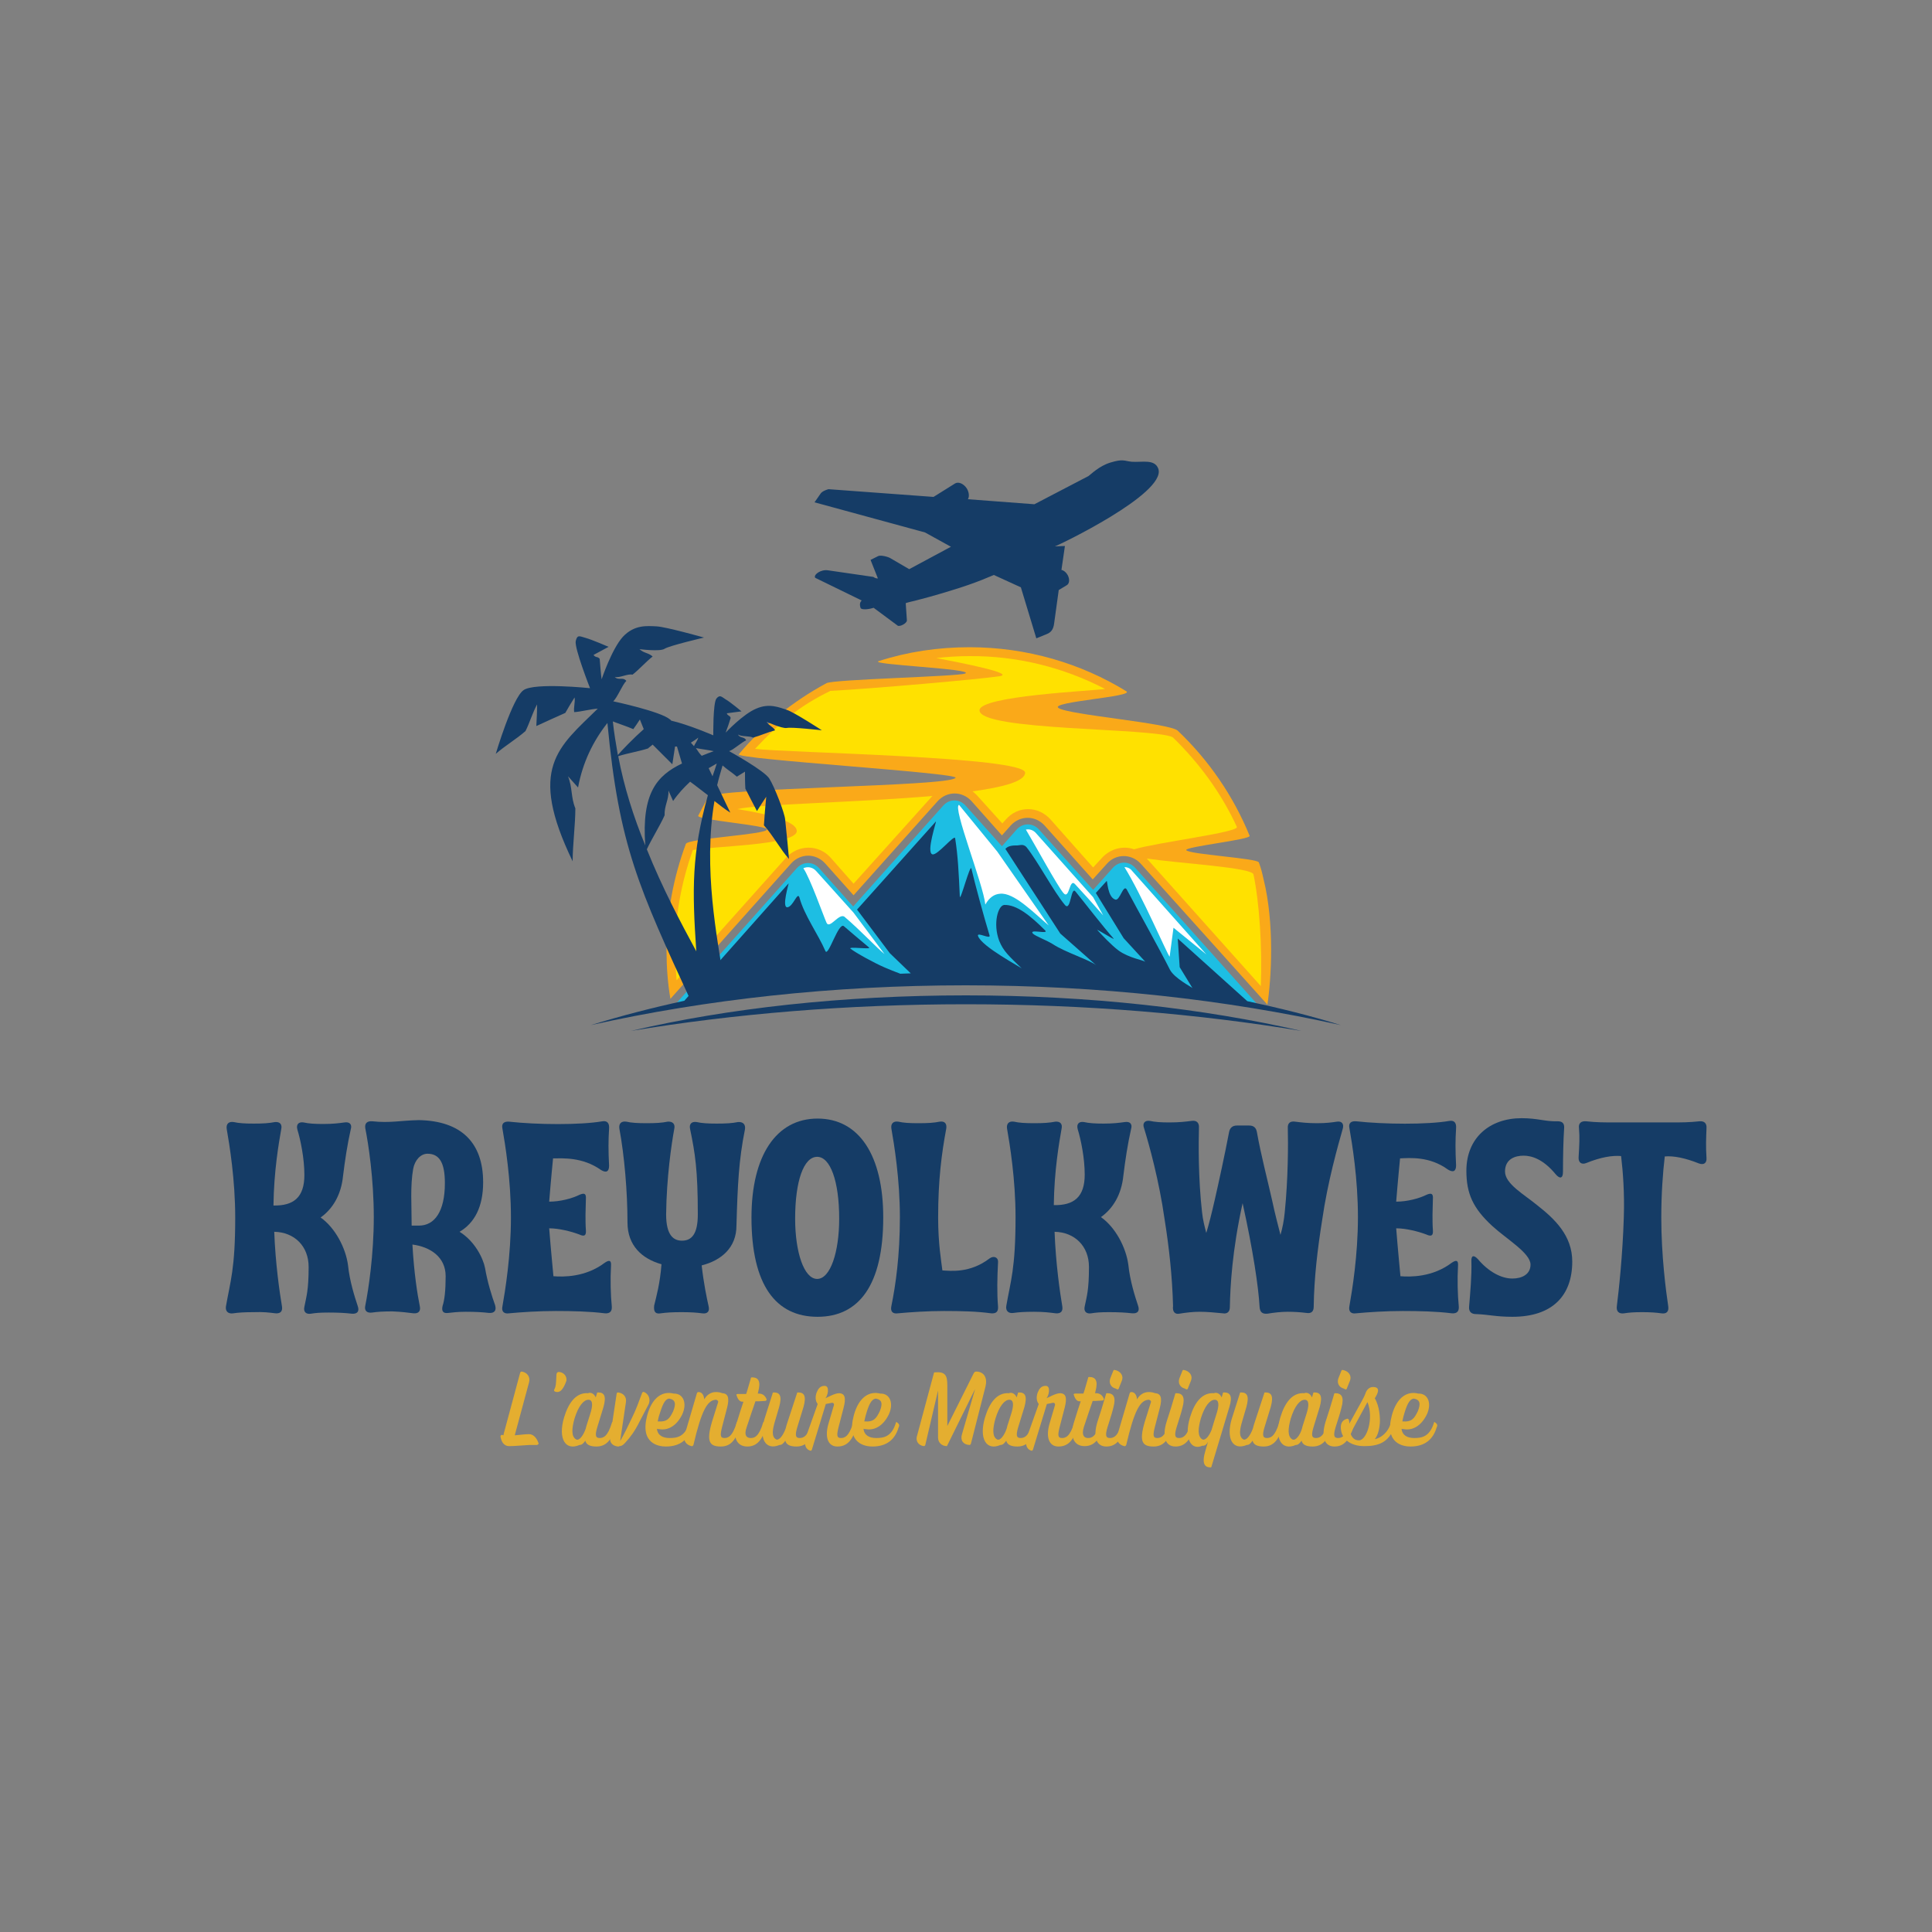 <?xml version="1.0" encoding="utf-8"?>
<!-- Generator: Adobe Illustrator 27.4.1, SVG Export Plug-In . SVG Version: 6.00 Build 0)  -->
<svg version="1.1" id="Calque_1" xmlns="http://www.w3.org/2000/svg" xmlns:xlink="http://www.w3.org/1999/xlink" x="0px" y="0px"
	 viewBox="0 0 500 500" style="enable-background:new 0 0 500 500;" xml:space="preserve">
<rect x="0" y="0" width="500" height="500" fill="#808080" stroke="none"/>
<style type="text/css">
	.st0{fill:none;}
	.st1{fill-rule:evenodd;clip-rule:evenodd;fill:#FAA919;}
	.st2{fill-rule:evenodd;clip-rule:evenodd;fill:#FFE100;}
	.st3{fill-rule:evenodd;clip-rule:evenodd;fill:#1DBEE3;}
	.st4{fill-rule:evenodd;clip-rule:evenodd;fill:#FFFFFF;}
	.st5{clip-path:url(#SVGID_00000044858499606741484860000005394466920508309438_);}
	.st6{fill-rule:evenodd;clip-rule:evenodd;fill:#153C66;}
	.st7{clip-path:url(#SVGID_00000073695949476288653070000015270187862087295672_);}
	.st8{clip-path:url(#SVGID_00000112591110547420454340000002142074527177045156_);}
	.st9{clip-path:url(#SVGID_00000125581132334473790570000015152308167922384807_);}
	.st10{fill:#153C66;}
	.st11{fill:#E4AE30;}
</style>
<rect x="-50.4" y="-52.4" class="st0" width="600" height="600"/>
<rect x="-49.2" y="-50" class="st0" width="600" height="600"/>
<path class="st1" d="M250.9,167.5c-8.2,0-16.1,1.2-23.5,3.6c-2.8,0.9,25,2,22.4,3.2c-1.9,0.8-34.1,1.5-35.9,2.5
	c-8.7,4.7-16.4,10.9-22.7,18.4c-1,1.3,57.1,4.8,56.1,6.1c-1.7,2.3-62.5,2.5-64,5c-0.9,1.6-1.8,3.2-2.6,4.8
	c-0.6,1.1,18.3,2.5,17.8,3.6c-0.5,1.3-20.5,2.3-21,3.7c-3.2,8.6-5,18-5,27.7c0,4.2,0.3,8.3,1,12.4l31.3-35.1c2.4-2.6,6.3-2.6,8.7,0
	l7.4,8.3l21.8-24.4c2.4-2.6,6.3-2.6,8.7,0l7.9,8.9l2.3-2.6c2.4-2.6,6.3-2.6,8.7,0l12.5,14l3.7-4.1c2.3-2.6,6.3-2.6,8.7,0L328,260
	c1-6.5,1.9-20.9-1-32.5c-0.4-1.8-0.6-2.6-1.2-4.3c-0.3-1.1-18.4-2.1-18.8-3.2c-0.3-0.9,16.8-2.7,16.4-3.7
	c-4.2-10.3-10.6-19.6-18.6-27.2c-2.1-2-28.5-4.1-30.9-5.9c-2.1-1.6,19.8-2.9,17.6-4.3C279.8,171.7,265.8,167.5,250.9,167.5z"/>
<path class="st2" d="M175.1,253.7c-0.2-2.5-0.4-5-0.4-7.6c0-8.9,1.6-17.7,4.6-26.1c4.3-1,26.8-1.2,26.9-4.9
	c0.1-3.3-12.9-5.3-15.4-5.7c5.3-1.3,30.8-1.7,50.5-3.4l-20.4,22.7l-5.9-6.7c-3.1-3.5-8.4-3.5-11.6,0L175.1,253.7z"/>
<path class="st2" d="M296.8,222.2c9,1.3,27.2,2.3,27.6,4.1c1.5,7,2.3,18.9,1.9,28.9L296.8,222.2z"/>
<path class="st2" d="M286,178.3c-3.4,0.5-32.4,1.8-32.5,5.5c-0.1,5.4,45.1,4.5,50,7c6.9,6.7,12.6,14.5,16.6,23.2
	c0.6,1.4-20.6,4-26.6,5.8c-2.8-1-6.1-0.2-8.3,2.2l-2.3,2.5l-11-12.4c-3.2-3.6-8.5-3.6-11.6,0l-0.9,1l-6.5-7.2
	c-0.4-0.4-0.8-0.8-1.2-1.1c8-1.1,13.5-2.6,13.6-4.8c0.2-4.2-62.3-5.2-69.9-6.2c6.4-6.8,11.3-11,19.5-15c11.2-0.6,38.5-3,43.8-3.8
	c4.2-0.7-10.1-3.5-16.4-4.7c2.8-0.3,5.6-0.5,8.5-0.5C263.2,169.7,275.2,172.7,286,178.3z"/>
<path class="st3" d="M174.9,259.8l31.3-35.1c1.6-1.8,4.2-1.8,5.8,0l8.8,9.9l23.3-26.1c1.6-1.8,4.2-1.8,5.8,0l9.4,10.5l3.8-4.3
	c1.6-1.8,4.2-1.8,5.8,0l14,15.6l5.1-5.7c1.6-1.8,4.2-1.8,5.8,0l31.4,35.1c-23-5-48.4-7.8-75.2-7.8
	C223.3,252,197.9,254.8,174.9,259.8z"/>
<path class="st4" d="M211.2,225.4l9.7,10.8l8,10.7c-1.9-1.5-6.3-6.2-10.3-9.6c-1.4-1.2-3.9,3.3-4.7,1.5c-0.8-1.8-4.3-11.7-6-14.1
	C209,224.2,210.3,224.4,211.2,225.4z"/>
<g>
	<defs>
		<rect id="SVGID_1_" x="152" y="212" width="195.1" height="53.3"/>
	</defs>
	<clipPath id="SVGID_00000136387038391891491870000018342473256836649378_">
		<use xlink:href="#SVGID_1_"  style="overflow:visible;"/>
	</clipPath>
	<g style="clip-path:url(#SVGID_00000136387038391891491870000018342473256836649378_);">
		<path class="st6" d="M177.1,259l27-30.4c0.1-0.1-1.9,6.4-0.3,6.2c1.5-0.2,2.6-4.2,3.1-2.5c1.2,4.5,4.9,9.6,6.7,13.8
			c0.7,1.8,3.4-7.6,4.8-6.4c1.9,1.6,3,2.6,6.5,5.5c0.8,0.6-5.5-0.3-4.8,0.3c1.2,1,6.3,3.8,8.9,4.9c1.2,0.5,2.6,1.1,4,1.6
			c0.9,0,1.7-0.1,2.7-0.1l-5.4-5.2l-8.5-11.3l20.4-22.8c0.3-0.3-2.6,8-0.9,8.5c1.3,0.4,5.8-5.4,5.9-4.1c0.7,4.5,0.9,8.4,1.2,15
			c0.1,1.5,2.7-8.6,3-7.2c0.9,3.9,3.3,12.7,4.7,17.3c0.3,1.1-3.3-1-3,0.1c0.9,2.8,11.3,8.2,11.4,8.5c-3.4-3.3-4.8-4.5-5.9-7.2
			c-1.7-4.5-0.3-9.2,1.3-9.3c3.2-0.1,6.7,2.7,10.6,6.6c1,1.1-4.3-0.5-3.2,0.8c0.7,0.7,3.3,1.6,5.1,2.7c3.3,2.2,9.9,4.2,11.4,5.6
			l-9.4-8.3l-14.2-21.9c0.5-0.6,1.3-0.9,2.7-0.9c0.8,0.1,1.9-0.6,2.8,0.5c3,3.8,6.9,11.3,9.9,14.9c1.6,1.9,1.5-5.2,2.8-3.4
			c2.6,3.2,6.9,8.8,9.8,12.1c0.5,0.6-4.7-2.7-4.2-2.2c1,1.1,3.7,4,5.5,5.3c2.6,1.9,6.4,2.5,6.9,2.9l-5.6-6.1l-7.2-11.7l2.8-3.1
			c0.2-0.2,0.2,4.1,2.2,4.8c1.2,0.5,2.1-4.1,3-2.6c3.1,5.8,8.7,15.8,11.2,20.8c1.2,2.2,5.5,4.4,5.8,4.7l-3.3-5.4l-0.5-7.4l18,16.2
			c8.4,1.8,16.5,3.8,24.2,6.2c-29.7-6.6-62.5-10.3-97.1-10.3c-34.5,0-67.4,3.7-97,10.3C160.7,262.9,168.8,260.8,177.1,259z"/>
	</g>
</g>
<path class="st4" d="M255,234.1c-0.5-5.2-8.6-25.4-6.8-25.8l9.9,12.1l13.3,19.1c-3.9-3.3-9-8.6-12.6-8.2
	C257.3,231.4,256,232.3,255,234.1z"/>
<path class="st4" d="M275.2,231.1c-1.6-1.9-7.3-12.4-9.7-16.4c0.9-0.2,1.9,0.1,2.6,0.9l14.8,16.6l2.6,4.7c-2.8-3.2-4.9-5.5-7.3-8.1
	C276.7,227.2,276.8,233,275.2,231.1z"/>
<path class="st4" d="M302.7,247.6c-0.7-0.8-7.1-15.8-11.7-23.2c0.7,0,1.5,0.3,2,1l19.2,21.6l-8.5-6.9L302.7,247.6z"/>
<g>
	<defs>
		<rect id="SVGID_00000051343373667424918950000017140413802427333290_" x="162.7" y="257.3" width="174.7" height="9.5"/>
	</defs>
	<clipPath id="SVGID_00000062174019979192435530000000480215408222617489_">
		<use xlink:href="#SVGID_00000051343373667424918950000017140413802427333290_"  style="overflow:visible;"/>
	</clipPath>
	<g style="clip-path:url(#SVGID_00000062174019979192435530000000480215408222617489_);">
		<path class="st6" d="M250,257.6c-31.8,0-61.5,3.3-86.7,9.2c26.5-4.4,55.8-6.9,86.7-6.9c30.9,0,60.2,2.5,86.8,6.9
			C311.6,261,281.9,257.6,250,257.6z"/>
	</g>
</g>
<g>
	<defs>
		<rect id="SVGID_00000022559206088754834860000018440131918389329025_" x="128.1" y="161.3" width="85.2" height="98.7"/>
	</defs>
	<clipPath id="SVGID_00000009557566861516344090000000870751685745456025_">
		<use xlink:href="#SVGID_00000022559206088754834860000018440131918389329025_"  style="overflow:visible;"/>
	</clipPath>
	<g style="clip-path:url(#SVGID_00000009557566861516344090000000870751685745456025_);">
		<path class="st6" d="M185.5,197.6c-0.7,0.4-1.4,0.8-2.1,1.2c0.3,0.6,0.6,1.3,1,2.1C184.8,199.8,185.1,198.8,185.5,197.6z
			 M178.6,202.3c-1.6,1.5-3.1,3.1-4.4,5c-0.4-0.9-0.8-1.8-1.2-2.7c0.1,2.4-1.1,3.9-1,6.4c-1.2,2.7-3.3,6-4.6,8.8
			c4,10,8.8,19,12.8,26.4c-1.1-16.1-1.2-25.3,3-40.4C181.6,204.6,180,203.3,178.6,202.3z M167,218.8c-1-13.5,3-18.1,9.5-21.2
			l-1.3-4.4h-0.5l-0.7,4.6l-5.1-5.1c-0.3,0.3-0.8,0.6-1.2,1c-2.5,0.8-5.2,1.2-7.7,2C161.5,203.7,164,211.5,167,218.8z M181.6,195.6
			c1-0.4,2-0.8,3.1-1.2c-1.3-0.3-3.1-0.5-4.6-0.8C180.6,194.4,181.1,195.1,181.6,195.6z M179.6,193.1c0.3-0.7,0.9-1.4,1.1-2.2
			c-0.6,0.5-1.3,0.9-1.9,1.3C179.1,192.5,179.3,192.8,179.6,193.1z M159.9,195.4c1-1.2,4.1-4.4,6.7-6.7l-1-2.5
			c-0.6,0.9-1.1,1.7-1.7,2.5c-1.6-0.7-3.8-1.4-5.3-2C158.9,189.6,159.4,192.5,159.9,195.4z M173.7,186.5c4.4,1,10.9,3.8,10.9,3.8
			s-0.1-8.3,0.8-9.5c0.9-1.1,1.3-0.5,2.4,0.2c1.1,0.6,4.1,3.1,4.1,3.1c-1.3,0.2-2.6,0.3-3.8,0.5c0.2,0.7,0.8,0.5,1,1.2
			c-0.3,1-0.9,2.8-1.3,3.8c0,0,4.5-4.8,7.9-6.2c3.4-1.5,6-0.3,7.9,0.3c1.9,0.6,9.1,5.3,9.1,5.3s-7.9-0.9-9.1-0.6
			c-1.2,0.2-5.2-1.6-5.2-1.6c0.6,1,1.6,1.2,2.2,2.2c-2.2,0.6-3.6,1.3-5.7,1.9c-0.9-0.5-3-0.2-3.9-0.8c0.5,1,1.7,0.5,2.1,1.5
			c-1.2,0.5-3.2,2.4-4.4,2.8c0,0,9.1,5,10.4,7.1c1.3,2,4,9,4.1,10.6c0.2,1.6,1,10.2,1,10.2c-2.2-2.4-4.2-6.2-6.5-8.7
			c0.2-2.9,0.3-4.4,0.6-7.4c-0.8,1.2-1.6,2.4-2.4,3.7c-1-1.9-2-3.8-3-5.8c-0.1-1.5-0.1-2.9-0.1-4.4c-0.7,0.4-1.4,0.9-2.1,1.3
			c-1-0.9-2.6-1.9-3.7-2.9c-0.5,1.7-1,3.4-1.4,5.1c1.6,3.4,3.4,7.1,3.4,7.1c-1.3-0.8-2.7-1.9-4.1-3c-3,17.6,0.8,35.7,2.3,45.9
			l-3,0.4c0.4,0.8,0.9,1.6,1.3,2.3c-2.2,1.2-4.3,2.4-6.5,3.6c-13.6-29.6-18.8-40.4-21.8-72.4c-3.7,4.7-6.4,10.2-7.6,16.7
			c-0.9-1-1.7-1.9-2.6-2.9c1.2,3,0.7,5.4,1.9,8.3c0,4.2-0.7,9.5-0.7,13.7c-11.7-24.2-3.7-29.5,6.5-39.5c-1.8,0.1-4.4,0.8-6.1,0.9
			c-0.2-1.2,0.3-2.6,0.1-3.8c-0.9,1.4-1.6,2.6-2.4,4c-2.3,1-5.3,2.4-7.5,3.4c0.1-1.9,0.2-3.7,0.2-5.6c-1.2,2.2-1.9,4.7-3,6.9
			c-2.4,2.1-5.3,3.8-7.7,5.9c0,0,4.3-14.5,7.2-16.5c2.9-2,17.2-0.5,17.2-0.5s-4.1-10.4-3.7-12.2c0.4-1.8,1.1-1.2,2.6-0.8
			c1.5,0.4,5.9,2.3,5.9,2.3c-1.3,0.7-2.6,1.4-3.9,2.1c0.6,0.8,1,0.3,1.6,1c0.1,1.3,0.3,3.9,0.5,5.3c0,0,2.6-7.8,5.5-11
			c3-3.2,6.3-2.8,8.7-2.7c2.4,0.1,12.3,2.9,12.3,2.9s-9,2.1-10.2,2.9c-1.2,0.8-6.5,0.1-6.5,0.1c1.2,1.1,2.3,0.9,3.4,1.9
			c-2,1.6-3.2,3.1-5.2,4.7c-1.3-0.3-3.3,0.9-4.6,0.6c1,1,2-0.1,3,1c-1.1,1.1-2.3,4.3-3.4,5.3c0,0,12.3,2.6,14.7,4.7
			C173.5,186.2,173.6,186.4,173.7,186.5z"/>
	</g>
</g>
<g>
	<defs>
		<rect id="SVGID_00000094603293668728110440000001399837037246079932_" x="210.7" y="118.8" width="89.3" height="47.8"/>
	</defs>
	<clipPath id="SVGID_00000008131214532624021160000008713088780577925802_">
		<use xlink:href="#SVGID_00000094603293668728110440000001399837037246079932_"  style="overflow:visible;"/>
	</clipPath>
	<g style="clip-path:url(#SVGID_00000008131214532624021160000008713088780577925802_);">
		<path class="st6" d="M227.2,149.7l-1.9-4.8l2-1c0.7-0.3,2.6,0.2,3.2,0.6l4.8,2.8l10.8-5.8l-6.7-3.7l-28.6-7.8l1.6-2.3
			c0,0,0.3-0.6,2-1.1l27.2,2l5.6-3.5c0.9-0.5,2.2,0.1,3,1.3c0.6,1,0.7,2.1,0.3,2.8l17.2,1.3l14-7.3c0.6-0.4,2.7-2.6,5.7-3.5
			c3.3-1,3.5-0.4,5.5-0.2c2.7,0.2,6-0.8,6.9,1.9c1.9,6.4-25.8,19.7-26.8,20l2.6-0.1l-0.9,6.2c0.6,0.1,1.2,0.6,1.6,1.3
			c0.6,1.1,0.5,2.3-0.3,2.7l-2,1.2l-1.2,8.7c-0.2,1.6-0.9,2.3-1.9,2.7l-2.7,1.1l-4-13.2l-7-3.2c-0.6,0.2-4,1.9-11.3,4.1
			c-8.5,2.6-10.9,2.9-11.5,3.2l0.3,4.4c0.1,0.8-1.9,1.8-2.4,1.4l-6.2-4.6c-0.9,0.3-3.1,0.7-3.4,0c-0.3-1-0.1-1.5,0.3-1.9l-11.9-5.8
			c-0.1-0.1-0.2-0.1-0.2-0.2v-0.1c-0.2-0.6,1.5-2,3.4-1.7l11.7,1.7C226.6,149.7,226.9,149.7,227.2,149.7z"/>
	</g>
</g>
<g>
	<g transform="translate(43.074, 254.785)">
		<g>
			<path class="st10" d="M28.2,85.1c1.3,0.1,1.9-0.5,1.7-1.8c-0.6-3.5-1.7-11.1-2-19.3c5.2,0.1,8.9,3.7,8.9,9.1
				c0,6.1-0.6,7.7-1.1,10.3c-0.3,1.3,0.4,2,1.7,1.8c1.2-0.2,2.3-0.3,4.6-0.3c2.5,0,4.3,0.1,6,0.3c1.4,0.1,2-0.6,1.5-2
				c-0.8-2.4-2.1-6.5-2.5-10.5c-0.6-4.6-3.4-9.8-7.1-12.4c3.1-2.2,5.3-5.8,5.8-10.7c0.5-4.1,1.1-8.1,2-12.1c0.4-1.3-0.3-2-1.6-1.8
				c-1.5,0.2-3,0.4-5.5,0.4c-2.2,0-3.8-0.1-5.1-0.4c-1.3-0.2-2,0.5-1.6,1.9c0.8,2.6,1.8,7.4,1.8,11.7c0,5.8-2.8,8-8,7.9
				c0.1-8.9,1.4-16.3,2-19.7c0.3-1.3-0.3-2-1.6-1.9c-1.6,0.3-3,0.4-5.5,0.4c-2.3,0-3.9-0.1-5.2-0.4c-1.3-0.2-2,0.5-1.8,1.8
				c0.7,4,2.2,13.1,2.2,22.9c0,13.4-1.3,16.6-2.4,23c-0.2,1.3,0.6,2,1.9,1.8c1.3-0.2,2.9-0.3,5.3-0.3C25.1,84.7,26.6,84.9,28.2,85.1
				z"/>
		</g>
	</g>
</g>
<g>
	<g transform="translate(70.035, 254.785)">
		<g>
			<path class="st10" d="M37,85.1c1.3,0.1,1.9-0.6,1.6-1.9c-0.6-2.9-1.5-8.6-1.9-15.9c4.6,0.6,8.6,3.2,8.6,8.2
				c0,3.7-0.3,6.2-0.8,7.7c-0.3,1.3,0.1,2,1.5,1.8c1.1-0.1,2.2-0.3,4.5-0.3c2.5,0,4.3,0.1,6,0.3c1.4,0.1,2-0.6,1.6-2
				c-0.8-2.2-2-6-2.6-9.6c-0.5-2.6-2.7-7-6.6-9.4c3.9-2.3,6.1-6.5,6.1-12.8c0-10.4-5.8-15.9-16.6-16.1c-5,0.1-7.4,0.8-12.1,0.3
				c-1.3-0.1-2,0.5-1.8,1.8c0.8,4,2.2,13.1,2.2,23c0,9.8-1.4,18.9-2.2,22.9c-0.3,1.3,0.4,2,1.8,1.8c1.3-0.2,2.9-0.3,5.2-0.3
				C33.9,84.7,35.4,84.9,37,85.1z M36.5,62.4c0-5.1-0.4-10.3,0.4-14.7c0.4-2.2,1.9-3.9,3.7-3.9c3,0,4.5,2.2,4.5,7.6
				c0,7.4-2.7,11-6.7,11H36.5z"/>
		</g>
	</g>
</g>
<g>
	<g transform="translate(96.629, 254.785)">
		<g>
			<path class="st10" d="M35.1,85.1c3.2-0.3,7.7-0.6,12.1-0.6c4.2,0,8.8,0.1,12.7,0.6c1.3,0.1,1.9-0.5,1.8-1.8
				c-0.3-2.9-0.4-7.1-0.2-10.5c0.1-1.4-0.4-1.6-1.6-0.8c-5,3.8-10.8,3.7-13.3,3.5c0-0.1-0.7-7.2-1.1-12.4c2.5,0,5.7,0.8,7.8,1.6
				c1.3,0.6,1.8,0.3,1.7-1.1c-0.1-1.3-0.1-2.7-0.1-4c0-1.5,0.1-2.8,0.1-4.1c0.1-1.4-0.4-1.6-1.6-1.1c-2,1-5.1,1.8-7.9,1.8
				c0.4-5.1,1-11.2,1-11.2C49,45,54.1,44.6,58.9,48c1.3,0.8,2.1,0.5,2.1-1.1c-0.2-4-0.2-6.4,0-9.6c0.1-1.3-0.4-2.1-1.7-1.9
				c-5.8,1-16.9,0.9-24.2,0.1c-1.3-0.1-2,0.5-1.7,1.8c0.7,4,2.2,13.1,2.2,23c0,9.9-1.5,19-2.2,23C33.1,84.6,33.8,85.3,35.1,85.1z"/>
		</g>
	</g>
</g>
<g>
	<g transform="translate(119.694, 254.785)">
		<g>
			<path class="st10" d="M51.3,85.1c1.5-0.2,2.9-0.3,5.3-0.3c2.5,0,3.9,0.1,5.4,0.3c1.4,0.2,2-0.5,1.7-1.8
				c-0.5-2.2-1.3-6.1-1.8-10.6c5.1-1.3,9-4.6,9-10.3c0.3-10.5,0.6-17,2.2-24.9c0.2-1.3-0.5-2-1.8-1.9c-1.5,0.3-3,0.4-5.5,0.4
				c-2.3,0-3.9-0.1-5.2-0.4c-1.3-0.2-2,0.5-1.7,1.8c1.3,6.3,2,10.6,2,22.1c0,5.1-1.6,6.8-4.1,6.8c-2.2,0-4.1-1.4-4.1-6.8
				c0.1-9.5,1.4-18.3,2.1-22.1c0.3-1.3-0.4-2-1.7-1.9c-1.5,0.3-3,0.4-5.5,0.4c-2.3,0-3.9-0.1-5.2-0.4c-1.3-0.2-2,0.5-1.8,1.8
				c1.3,7,2.1,16.4,2.1,24.3c0,6,3.8,9.4,8.8,10.8c-0.4,5.1-1.3,8.2-1.9,10.7C49.4,84.9,50.1,85.3,51.3,85.1z"/>
		</g>
	</g>
</g>
<g>
	<g transform="translate(145.181, 254.785)">
		<g>
			<path class="st10" d="M66.4,86c10.7,0,17-8.2,17-25.7c0-16-6.2-25.6-17-25.6c-10.7,0-17.1,9.6-17.1,25.6
				C49.3,77.8,55.6,86,66.4,86z M66.3,76.2c-3.4,0-5.7-6.9-5.7-15.6c0-9.7,2.2-16,5.7-16c3.4,0,5.7,6.3,5.7,16
				C72,69.3,69.7,76.2,66.3,76.2z"/>
		</g>
	</g>
</g>
<g>
	<g transform="translate(172.09, 254.785)">
		<g>
			<path class="st10" d="M60.3,85.1c3.2-0.3,7.7-0.6,11.9-0.6c4.6,0,8.6,0.1,12.2,0.6c1.3,0.1,1.9-0.4,1.8-1.8
				c-0.3-3.4-0.2-7.6,0-11.4c0.1-1.3-1.1-1.8-2.2-1c-5.1,3.9-10.2,3.2-12.2,3.1c-0.3-2.5-1.1-6.9-1.1-13.7c0-9.7,0.9-16.6,2.1-23
				c0.2-1.3-0.4-2-1.7-1.8c-1.5,0.3-3,0.4-5.5,0.4c-2.4,0-3.9-0.1-5.2-0.4c-1.3-0.2-2,0.5-1.8,1.8c0.7,4,2.2,13.1,2.2,22.9
				c0,10-1.1,17.6-2.2,23C58.3,84.6,58.9,85.3,60.3,85.1z"/>
		</g>
	</g>
</g>
<g>
	<g transform="translate(194.523, 254.785)">
		<g>
			<path class="st10" d="M78.7,85.1c1.3,0.1,1.9-0.5,1.7-1.8c-0.6-3.5-1.7-11.1-2-19.3c5.2,0.1,8.9,3.7,8.9,9.1
				c0,6.1-0.6,7.7-1.1,10.2c-0.3,1.3,0.4,2,1.7,1.8c1.2-0.2,2.3-0.3,4.6-0.3c2.5,0,4.3,0.1,6,0.3c1.4,0.1,2-0.6,1.5-2
				c-0.8-2.4-2.1-6.5-2.5-10.5c-0.6-4.6-3.4-9.8-7.1-12.4c3.1-2.2,5.3-5.8,5.8-10.7c0.5-4.1,1.1-8.1,2-12.1c0.4-1.3-0.3-2-1.6-1.8
				c-1.5,0.2-3,0.4-5.5,0.4c-2.2,0-3.8-0.1-5.1-0.4c-1.3-0.2-2,0.5-1.6,1.9c0.8,2.6,1.8,7.4,1.8,11.7c0,5.8-2.8,8-8,7.9
				c0.1-8.9,1.4-16.3,2-19.7c0.3-1.3-0.3-2-1.6-1.9c-1.6,0.3-3,0.4-5.5,0.4c-2.3,0-3.9-0.1-5.2-0.4c-1.3-0.2-2,0.5-1.8,1.8
				c0.7,4,2.2,13.1,2.2,22.9c0,13.4-1.3,16.6-2.4,23c-0.2,1.3,0.6,2,1.9,1.8c1.3-0.2,2.9-0.3,5.3-0.3C75.6,84.7,77.1,84.9,78.7,85.1
				z"/>
		</g>
	</g>
</g>
<g>
	<g transform="translate(221.485, 254.785)">
		<g>
			<path class="st10" d="M83.7,85.2c1.8-0.3,3.6-0.5,5.3-0.5c1.9,0,3.9,0.2,6,0.4c1.1,0.2,1.8-0.4,1.8-1.6
				c0.1-5.4,0.6-14.7,3.3-26.9c2.7,12.2,4.1,21.6,4.4,26.9c0.1,1.3,0.7,1.8,2,1.7c1.8-0.3,3.6-0.5,5.3-0.5c1.6,0,3.2,0.1,4.8,0.3
				c1.2,0.2,1.9-0.3,1.9-1.6c0.1-7.5,1-15,2.2-22.5c1.4-9.8,4.1-19.3,5.3-23.5c0.4-1.3-0.2-2.1-1.5-1.9c-1.3,0.2-2.8,0.4-5.1,0.4
				c-2.5,0-4.1-0.2-5.7-0.4c-1.3-0.2-2,0.4-1.9,1.7c0.1,3.9,0.1,13-0.8,21.8c-0.2,2.1-0.6,4.1-1.1,5.8c-0.6-2.4-1.4-5.3-2.2-9.1
				c-1.1-4.9-2.9-11.8-3.9-17.5c-0.2-1.1-0.8-1.7-2-1.7h-3.2c-1.1,0-1.8,0.6-2,1.7c-1.1,5.8-2.7,13.1-3.7,17.5
				c-0.8,3.5-1.5,6.3-2.2,8.6c-0.4-1.5-0.9-3.4-1.1-5.4c-1-8.8-0.9-17.9-0.8-21.8c0.1-1.3-0.6-2-1.9-1.8c-1.6,0.2-3.2,0.4-5.7,0.4
				c-2.3,0-3.7-0.1-5.1-0.4c-1.3-0.2-2,0.6-1.5,1.9c1.3,4.2,3.9,13.6,5.3,23.5c1.2,7.5,2,15,2.2,22.5C81.9,84.7,82.6,85.4,83.7,85.2
				z"/>
		</g>
	</g>
</g>
<g>
	<g transform="translate(261.033, 254.785)">
		<g>
			<path class="st10" d="M89.9,85.1c3.2-0.3,7.7-0.6,12.1-0.6c4.2,0,8.8,0.1,12.7,0.6c1.3,0.1,1.9-0.5,1.8-1.8
				c-0.3-2.9-0.4-7.1-0.2-10.5c0.1-1.4-0.4-1.6-1.6-0.8c-5,3.8-10.8,3.7-13.3,3.5c0-0.1-0.7-7.2-1.1-12.4c2.5,0,5.7,0.8,7.8,1.6
				c1.3,0.6,1.8,0.3,1.7-1.1c-0.1-1.3-0.1-2.7-0.1-4c0-1.5,0.1-2.8,0.1-4.1c0.1-1.4-0.4-1.6-1.6-1.1c-2,1-5.1,1.8-7.9,1.8
				c0.4-5.1,1-11.2,1-11.2c2.5-0.1,7.6-0.6,12.4,2.9c1.3,0.8,2.1,0.5,2.1-1.1c-0.2-4-0.2-6.4,0-9.6c0.1-1.3-0.4-2.1-1.7-1.9
				c-5.8,1-16.9,0.9-24.2,0.1c-1.3-0.1-2,0.5-1.7,1.8c0.7,4,2.2,13.1,2.2,23c0,9.9-1.5,19-2.2,23C87.9,84.6,88.6,85.3,89.9,85.1z"/>
		</g>
	</g>
</g>
<g>
	<g transform="translate(284.098, 254.785)">
		<g>
			<path class="st10" d="M107.3,86c10.5,0,15.5-5.6,15.5-14.3c0-6.7-4.5-11-9.1-14.6c-3.4-2.8-8.3-5.5-8.3-8.7
				c0-3.3,2.7-4.1,4.8-4.1c2,0,5,0.8,8.3,4.8c1.1,1.3,1.9,1.1,1.9-0.6c0-4.2,0.1-8.4,0.3-11.3c0.1-1.3-0.5-1.8-1.7-1.8
				c-3.2,0.1-5.1-0.8-9.3-0.8c-8.3,0-14.3,5.1-14.3,13.6c0,5.9,1.7,9.7,6.7,14.3c3.7,3.4,9.9,7,9.9,10c0,2.5-2.2,3.6-4.7,3.6
				c-2.9,0-6.2-1.8-8.9-5c-1.1-1.2-1.8-1-1.7,0.6c0.1,3.7-0.3,8.1-0.6,11.7c-0.1,1.3,0.6,1.9,1.8,1.9C101.1,85.4,103,86,107.3,86z"
				/>
		</g>
	</g>
</g>
<g>
	<g transform="translate(305.741, 254.785)">
		<g>
			<path class="st10" d="M114.6,85.1c1.2-0.2,2.5-0.3,4.6-0.3c2.2,0,3.6,0.1,5,0.3c1.3,0.2,2-0.4,1.8-1.8c-0.6-4-1.8-13.1-1.8-23
				c0-6.1,0.4-11.6,0.9-15.8c2.3-0.2,5.3,0.4,8.8,1.8c1.3,0.5,2.1-0.1,2-1.4c-0.2-2.9-0.1-5.2,0-7.7c0.1-1.3-0.6-1.9-1.8-1.8
				c-2.8,0.3-4.5,0.3-7.8,0.3h-13.8c-3.2,0-5,0-7.8-0.3c-1.2-0.1-2,0.5-1.8,1.8c0.2,2.5,0.1,4.1-0.1,7.5c-0.1,1.4,0.8,2,2,1.5
				c3.7-1.5,6.7-2,9-1.8c0.5,4.2,0.9,9.7,0.7,15.8c-0.3,9.9-1.3,19-1.8,23C112.5,84.6,113.2,85.3,114.6,85.1z"/>
		</g>
	</g>
</g>
<g>
	<g transform="translate(97.417, 280.457)">
		<g>
			<path class="st11" d="M34.4,93.8c1.5,0,3.2-0.2,5.2-0.3c0.6,0,1.3,0,1.9,0c0.3,0,0.6-0.3,0.4-0.6c-0.4-1.1-1.2-2.2-2.4-2.2
				c-1.1,0-2.3,0.2-3.7,0.3l3.7-13.7c0.4-1.4-0.5-2.6-1.9-2.8c-0.2,0-0.3,0.1-0.4,0.3L33,90.4c-0.1,0.2-0.1,0.4-0.1,0.6l-0.3-0.1
				c-0.3-0.1-0.5,0.2-0.5,0.4C32.3,92.4,32.8,93.8,34.4,93.8z"/>
		</g>
	</g>
</g>
<g>
	<g transform="translate(104.98, 280.457)">
		<g>
			<path class="st11" d="M38.7,79.7c0.5,0.2,1,0.1,1.4-0.2c0.7-0.6,1.1-1.5,1.5-2.6c0.2-1.2-0.7-2.2-1.9-2.3c-0.6,0-0.7,0.4-0.7,1.3
				c-0.1,1.8-0.1,2.4-0.5,3.2C38.3,79.3,38.4,79.6,38.7,79.7z"/>
		</g>
	</g>
</g>
<g>
	<g transform="translate(108.475, 280.457)">
		<g>
			<path class="st11" d="M50.1,87.6c-0.1-0.1-0.2,0-0.2,0.1c-1.1,3.7-2.3,4-3.2,4c-1.1,0-1.2-0.8-0.6-2.8l1.6-5.2
				c0.8-2.9,0.2-3.8-1.4-3.8c-0.2,0-0.3,0.1-0.3,0.3l-0.3,1c-0.4-1-1.3-1.4-2-1.1c-3-0.2-5,2.3-6.2,6.3c-1.6,5.4,0.3,8.7,4,7.1
				c0.6,0,1-0.4,1.5-1.1c0.3,1.1,1.3,1.5,2.9,1.5c2.6,0,4-1.9,4.9-5C50.9,88.4,50.7,88,50.1,87.6z M40.7,92.1
				c-1.4-0.7-1.2-2.9-0.5-5.4c1-3.3,2.4-4.9,3.6-4.9c1.2,0,1.2,1.5,0.4,3.9l-0.6,1.9c-0.2,0.6-0.4,1.2-0.5,1.7
				C42.5,91,41.5,92.4,40.7,92.1z"/>
		</g>
	</g>
</g>
<g>
	<g transform="translate(117.993, 280.457)">
		<g>
			<path class="st11" d="M48.7,79.8c-0.2-0.1-0.4,0-0.5,0.2c-0.9,2.4-1.6,4.4-2.7,6.6c-1,2.1-1.8,3.8-3,5.9L44,82.4
				c0.2-1.3-0.6-2.3-2-2.5c-0.2,0-0.4,0.1-0.4,0.3l-1.7,11.3c-0.2,1.4,0.7,2.3,2.1,2.4c0.1,0,0.2,0,0.3-0.1c0.7,0,1.2-0.5,1.7-1.1
				c1.2-1.3,2.3-2.8,3.5-5.2l2.4-4.6C50.4,81.7,49.9,80.3,48.7,79.8z"/>
		</g>
	</g>
</g>
<g>
	<g transform="translate(124.708, 280.457)">
		<g>
			<path class="st11" d="M53.9,87.6c-0.1-0.1-0.2,0-0.2,0.1c-1.1,3.7-3.2,4-5.1,4c-1.7,0-3.1-0.6-3.3-2.4c0.2,0.1,0.4,0.1,0.6,0.1
				c2.1,0.4,4.4-0.7,5.9-3.7c1.4-2.9,0.4-5.6-2.2-5.5c-2.7-0.7-5.5,0.8-6.8,5.6c-2,7.4,3,8.1,4.8,8.1c3.8,0,5.9-1.9,6.8-5
				C54.7,88.4,54.5,88,53.9,87.6z M48.5,81.5c1.6,0.3,1.8,1.3,1,3.3c-0.9,1.8-1.5,2.8-4,2.6c0.1-0.4,0.2-0.9,0.3-1.3
				C46.7,83.2,47.3,81.6,48.5,81.5z"/>
		</g>
	</g>
</g>
<g>
	<g transform="translate(133.061, 280.457)">
		<g>
			<path class="st11" d="M53.5,93.9c2.6,0,3.9-1.8,4.9-5c0.2-0.6,0-1-0.6-1.3c-0.1-0.1-0.2,0-0.2,0.1c-1.1,3.7-2.3,4-3.2,4
				c-1.1,0-1.1-0.8-0.6-2.8l1.3-5c0.7-2.7,0.2-3.7-1.2-3.8c-1.9-0.7-3.7-0.2-4.7,1.6c-0.1-1-0.5-1.9-1.5-1.9c-0.2,0-0.3,0.1-0.4,0.3
				l-3.2,10.9c-0.4,1.3,0.4,2.5,1.8,2.8c0.2,0.1,0.4-0.1,0.5-0.3c2.1-9,3.6-11.5,5.7-11.7c0.3-0.1,0.8,0.3,0.7,0.6l-1.6,5.1
				C49.7,92.6,50.5,93.9,53.5,93.9z"/>
		</g>
	</g>
</g>
<g>
	<g transform="translate(142.204, 280.457)">
		<g>
			<path class="st11" d="M55.5,87.6c-0.1-0.1-0.2,0-0.2,0.1c-1.1,3.7-2.3,4-3.2,4C51,91.7,50.3,91,51,89c1.1-3.3,1.5-4.5,2.3-6.8
				c0.3,0,0.6,0,0.8,0l1.7-0.1c0.3,0,0.4-0.2,0.4-0.4c-0.3-0.8-0.9-1.5-2-1.5h-0.3c0-0.1,0.1-0.2,0.1-0.4c0.8-2.9,0-3.8-1.6-3.8
				c-0.2,0-0.3,0.1-0.3,0.3c-0.5,1.6-0.8,2.9-1.2,4h-0.5c-0.7,0-1.1,0-1.6,0c-0.3,0-0.5,0.1-0.4,0.3c0.2,0.7,0.7,1.8,1.6,1.7h0.2
				c-0.5,1.5-1,3-1.7,5.3c-1.2,3.8-0.1,6.3,2.7,6.3c2.6,0,3.9-1.9,4.9-5C56.3,88.4,56.1,88,55.5,87.6z"/>
		</g>
	</g>
</g>
<g>
	<g transform="translate(147.338, 280.457)">
		<g>
			<path class="st11" d="M63,87.6c-0.1-0.1-0.2,0-0.2,0.1c-1.1,3.7-2.3,4-3.2,4c-1.1,0-1.2-0.8-0.6-2.8l1.6-5.2
				c0.8-2.9,0.2-3.8-1.4-3.8c-0.2,0-0.3,0.1-0.3,0.3l-2.4,7.3c-0.2,0.6-0.4,1.2-0.5,1.7c-0.6,1.7-1.6,3.1-2.4,2.9
				c-1.4-0.7-1-2.7-0.3-5l1-3.4c0.8-2.9,0.2-3.8-1.4-3.8c-0.2,0-0.3,0.1-0.3,0.3l-2.1,6.6c-1.5,5.1,0.3,8.2,3.9,6.7
				c0.6,0,1-0.4,1.5-1.1c0.3,1.1,1.3,1.5,2.9,1.5c2.6,0,3.9-1.9,4.9-5C63.8,88.4,63.6,88,63,87.6z"/>
		</g>
	</g>
</g>
<g>
	<g transform="translate(156.817, 280.457)">
		<g>
			<path class="st11" d="M53,95c0.1,0,0.2-0.1,0.3-0.3l3.6-11.8l1.5-0.3c0.4-0.1,0.7,0.2,0.6,0.6l-1.3,4.4c-1.2,3.8-0.3,6.3,2.2,6.3
				c2.6,0,4-1.8,4.9-5c0.2-0.6,0-1-0.6-1.3c-0.1-0.1-0.2,0-0.2,0.1c-1.1,3.7-2.3,4-3.2,4c-1.1,0-1.1-0.8-0.6-2.8l1.3-5
				c0.7-2.7,0.3-3.7-1.1-3.8c-1.3,0-3.2,1.2-3.6,1.3c0.6-0.6,1.2-3.2-0.2-3.2c-1.2,0-1.7,0.8-2.1,1.8c-0.3,0.9-0.4,2,0.3,2.9
				l-3.1,8.7C51.1,93.6,51.9,94.8,53,95z"/>
		</g>
	</g>
</g>
<g>
	<g transform="translate(164.775, 280.457)">
		<g>
			<path class="st11" d="M67.3,87.6c-0.1-0.1-0.2,0-0.2,0.1c-1.1,3.7-3.2,4-5.1,4c-1.7,0-3.1-0.6-3.3-2.4c0.2,0.1,0.4,0.1,0.6,0.1
				c2.1,0.4,4.4-0.7,5.9-3.7c1.4-2.9,0.4-5.6-2.2-5.5c-2.7-0.7-5.5,0.8-6.8,5.6c-2,7.4,3,8.1,4.8,8.1c3.8,0,5.9-1.9,6.8-5
				C68.1,88.4,67.9,88,67.3,87.6z M61.9,81.5c1.6,0.3,1.8,1.3,1,3.3c-0.9,1.8-1.5,2.8-4,2.6c0.1-0.4,0.2-0.9,0.3-1.3
				C60,83.2,60.7,81.6,61.9,81.5z"/>
		</g>
	</g>
</g>
<g>
	<g transform="translate(173.128, 280.457)">
	</g>
</g>
<g>
	<g transform="translate(178.065, 280.457)">
		<g>
			<path class="st11" d="M61,93.8c0.2,0,0.3-0.1,0.4-0.3l3.3-14.1l0,12.2c0,1.3,1,2.2,2.3,2.2H67L74.3,79l-3.4,11.7
				c-0.5,1.6,0.3,2.7,1.9,2.8c0.2,0,0.3-0.1,0.4-0.3L77,78.3c0.5-2.2-0.4-3.7-2.3-3.8c-0.5,0-0.6,0.1-0.9,0.7l-6.7,13.4l0-10.6
				c0-2.6-0.6-3.5-3.2-3.3c-0.2,0-0.3,0.1-0.3,0.3l-4.3,16C58.8,92.3,59.5,93.6,61,93.8z"/>
		</g>
	</g>
</g>
<g>
	<g transform="translate(190.21, 280.457)">
		<g>
			<path class="st11" d="M77.3,87.6c-0.1-0.1-0.2,0-0.2,0.1c-1.1,3.7-2.3,4-3.2,4c-1.1,0-1.2-0.8-0.6-2.8l1.6-5.2
				c0.8-2.9,0.2-3.8-1.4-3.8c-0.2,0-0.3,0.1-0.3,0.3l-0.3,1c-0.4-1-1.3-1.4-2-1.1c-3-0.2-5,2.3-6.2,6.3c-1.6,5.4,0.3,8.7,4,7.1
				c0.6,0,1-0.4,1.5-1.1c0.3,1.1,1.3,1.5,2.9,1.5c2.6,0,4-1.9,4.9-5C78.1,88.4,77.9,88,77.3,87.6z M67.9,92.1
				c-1.4-0.7-1.2-2.9-0.5-5.4c1-3.3,2.4-4.9,3.6-4.9c1.2,0,1.2,1.5,0.4,3.9l-0.6,1.9c-0.2,0.6-0.4,1.2-0.5,1.7
				C69.7,91,68.7,92.4,67.9,92.1z"/>
		</g>
	</g>
</g>
<g>
	<g transform="translate(199.728, 280.457)">
		<g>
			<path class="st11" d="M67.3,95c0.1,0,0.2-0.1,0.3-0.3l3.6-11.8l1.5-0.3c0.4-0.1,0.7,0.2,0.6,0.6l-1.3,4.4
				c-1.2,3.8-0.3,6.3,2.2,6.3c2.6,0,4-1.8,4.9-5c0.2-0.6,0-1-0.6-1.3c-0.1-0.1-0.2,0-0.2,0.1c-1.1,3.7-2.3,4-3.2,4
				c-1.1,0-1.1-0.8-0.6-2.8l1.3-5c0.7-2.7,0.3-3.7-1.1-3.8c-1.3,0-3.2,1.2-3.6,1.3c0.6-0.6,1.2-3.2-0.2-3.2c-1.2,0-1.7,0.8-2.1,1.8
				c-0.3,0.9-0.4,2,0.3,2.9l-3.1,8.7C65.4,93.6,66.2,94.8,67.3,95z"/>
		</g>
	</g>
</g>
<g>
	<g transform="translate(207.686, 280.457)">
		<g>
			<path class="st11" d="M77.3,87.6c-0.1-0.1-0.2,0-0.2,0.1c-1.1,3.7-2.3,4-3.2,4c-1.1,0-1.7-0.8-1.1-2.8c1.1-3.3,1.5-4.5,2.3-6.8
				c0.3,0,0.6,0,0.8,0l1.7-0.1c0.3,0,0.4-0.2,0.4-0.4c-0.3-0.8-0.9-1.5-2-1.5h-0.3c0-0.1,0.1-0.2,0.1-0.4c0.8-2.9,0-3.8-1.6-3.8
				c-0.2,0-0.3,0.1-0.3,0.3c-0.5,1.6-0.8,2.9-1.2,4h-0.5c-0.7,0-1.1,0-1.6,0c-0.3,0-0.5,0.1-0.4,0.3c0.2,0.7,0.7,1.8,1.6,1.7H72
				c-0.5,1.5-1,3-1.7,5.3c-1.2,3.8-0.1,6.3,2.7,6.3c2.6,0,3.9-1.9,4.9-5C78.1,88.4,77.9,88,77.3,87.6z"/>
		</g>
	</g>
</g>
<g>
	<g transform="translate(212.821, 280.457)">
		<g>
			<path class="st11" d="M76.3,79.1c0.2,0.1,0.4-0.1,0.4-0.2l0.8-2c0.5-1.2-0.2-2.3-1.4-2.7l-0.4-0.1c-0.2-0.1-0.4,0.1-0.4,0.2
				l-0.8,2c-0.4,1.2,0.2,2.3,1.4,2.6L76.3,79.1z M73.5,93.9c2.6,0,3.9-1.9,4.9-5c0.2-0.5,0-0.9-0.6-1.3c-0.1-0.1-0.2,0-0.2,0.1
				c-1.1,3.7-2.3,4-3.2,4c-1.1,0-1.2-0.8-0.6-2.8c0.5-1.7,1.1-3.3,1.5-5c0.8-2.9,0-3.8-1.6-3.8c-0.2,0-0.3,0.1-0.3,0.3
				c-0.7,2.4-1.4,4.7-2.2,7.1C70,91.4,70.9,93.9,73.5,93.9z"/>
		</g>
	</g>
</g>
<g>
	<g transform="translate(217.066, 280.457)">
		<g>
			<path class="st11" d="M81.5,93.9c2.6,0,3.9-1.8,4.9-5c0.2-0.6,0-1-0.6-1.3c-0.1-0.1-0.2,0-0.2,0.1c-1.1,3.7-2.3,4-3.2,4
				c-1.1,0-1.1-0.8-0.6-2.8l1.3-5c0.7-2.7,0.2-3.7-1.2-3.8c-1.9-0.7-3.7-0.2-4.7,1.6c-0.1-1-0.5-1.9-1.5-1.9c-0.2,0-0.3,0.1-0.4,0.3
				l-3.2,10.9c-0.4,1.3,0.4,2.5,1.8,2.8c0.2,0.1,0.4-0.1,0.5-0.3c2.1-9,3.6-11.5,5.7-11.7c0.3-0.1,0.8,0.3,0.7,0.6l-1.6,5.1
				C77.7,92.6,78.5,93.9,81.5,93.9z"/>
		</g>
	</g>
</g>
<g>
	<g transform="translate(226.209, 280.457)">
		<g>
			<path class="st11" d="M80.8,79.1c0.2,0.1,0.4-0.1,0.4-0.2l0.8-2c0.5-1.2-0.2-2.3-1.4-2.7l-0.4-0.1c-0.2-0.1-0.4,0.1-0.4,0.2
				l-0.8,2c-0.4,1.2,0.2,2.3,1.4,2.6L80.8,79.1z M78,93.9c2.6,0,3.9-1.9,4.9-5c0.2-0.5,0-0.9-0.6-1.3c-0.1-0.1-0.2,0-0.2,0.1
				c-1.1,3.7-2.3,4-3.2,4c-1.1,0-1.2-0.8-0.6-2.8c0.5-1.7,1.1-3.3,1.5-5c0.8-2.9,0-3.8-1.6-3.8c-0.2,0-0.3,0.1-0.3,0.3
				c-0.7,2.4-1.4,4.7-2.2,7.1C74.5,91.4,75.4,93.9,78,93.9z"/>
		</g>
	</g>
</g>
<g>
	<g transform="translate(230.455, 280.457)">
		<g>
			<path class="st11" d="M82.8,99.3c0.2,0,0.3-0.1,0.3-0.3l4.6-15.3c0.9-2.9,0.2-3.8-1.4-3.8c-0.2,0-0.3,0.1-0.3,0.3l-0.3,1
				c-0.4-1-1.3-1.4-2-1.1c-3-0.2-5,2.3-6.2,6.3c-1.6,5.4,0.3,8.6,3.2,7.3c1.1,0.1,1.4-1,1.5-1.1l-0.7,2.4
				C80.5,98.3,81.3,99.3,82.8,99.3z M80.8,92.1c-1.4-0.7-1.2-2.9-0.5-5.4c1-3.3,2.4-4.9,3.6-4.9c1.2,0,1.2,1.5,0.4,3.9l-0.6,1.9
				l-0.6,2C82.5,91.1,81.6,92.3,80.8,92.1z"/>
		</g>
	</g>
</g>
<g>
	<g transform="translate(238.058, 280.457)">
		<g>
			<path class="st11" d="M93.2,87.6c-0.1-0.1-0.2,0-0.2,0.1c-1.1,3.7-2.3,4-3.2,4c-1.1,0-1.2-0.8-0.6-2.8l1.6-5.2
				c0.8-2.9,0.2-3.8-1.4-3.8c-0.2,0-0.3,0.1-0.3,0.3l-2.4,7.3c-0.2,0.6-0.4,1.2-0.5,1.7c-0.6,1.7-1.6,3.1-2.4,2.9
				c-1.4-0.7-1-2.7-0.3-5l1-3.4c0.8-2.9,0.2-3.8-1.4-3.8c-0.2,0-0.3,0.1-0.3,0.3l-2.1,6.6c-1.5,5.1,0.3,8.2,3.9,6.7
				c0.6,0,1-0.4,1.5-1.1c0.3,1.1,1.3,1.5,2.9,1.5c2.6,0,3.9-1.9,4.9-5C94,88.4,93.8,88,93.2,87.6z"/>
		</g>
	</g>
</g>
<g>
	<g transform="translate(247.536, 280.457)">
		<g>
			<path class="st11" d="M96.4,87.6c-0.1-0.1-0.2,0-0.2,0.1c-1.1,3.7-2.3,4-3.2,4c-1.1,0-1.2-0.8-0.6-2.8l1.6-5.2
				c0.8-2.9,0.2-3.8-1.4-3.8c-0.2,0-0.3,0.1-0.3,0.3l-0.3,1c-0.4-1-1.3-1.4-2-1.1c-3-0.2-5,2.3-6.2,6.3c-1.6,5.4,0.3,8.7,4,7.1
				c0.6,0,1-0.4,1.5-1.1c0.3,1.1,1.3,1.5,2.9,1.5c2.6,0,4-1.9,4.9-5C97.2,88.4,97,88,96.4,87.6z M87,92.1c-1.4-0.7-1.2-2.9-0.5-5.4
				c1-3.3,2.4-4.9,3.6-4.9c1.2,0,1.2,1.5,0.4,3.9l-0.6,1.9c-0.2,0.6-0.4,1.2-0.5,1.7C88.9,91,87.8,92.4,87,92.1z"/>
		</g>
	</g>
</g>
<g>
	<g transform="translate(257.055, 280.457)">
		<g>
			<path class="st11" d="M91.1,79.1c0.2,0.1,0.4-0.1,0.4-0.2l0.8-2c0.5-1.2-0.2-2.3-1.4-2.7l-0.4-0.1c-0.2-0.1-0.4,0.1-0.4,0.2
				l-0.8,2c-0.4,1.2,0.2,2.3,1.4,2.6L91.1,79.1z M88.3,93.9c2.6,0,3.9-1.9,4.9-5c0.2-0.5,0-0.9-0.6-1.3c-0.1-0.1-0.2,0-0.2,0.1
				c-1.1,3.7-2.3,4-3.2,4c-1.1,0-1.2-0.8-0.6-2.8c0.5-1.7,1.1-3.3,1.5-5c0.8-2.9,0-3.8-1.6-3.8c-0.2,0-0.3,0.1-0.3,0.3
				c-0.7,2.4-1.4,4.7-2.2,7.1C84.8,91.4,85.7,93.9,88.3,93.9z"/>
		</g>
	</g>
</g>
<g>
	<g transform="translate(261.3, 280.457)">
		<g>
			<path class="st11" d="M98.9,87.6c-0.1-0.1-0.2,0-0.2,0.1c-0.8,2.7-2.7,4-4.2,4.3c0.6-0.8,1.1-1.9,1.3-4.1
				c0.1-1.6-0.1-4.4-1.3-6.5c0.4-0.6,0.7-1.2,0.8-1.7c0.2-0.9-0.4-1.2-1.3-1.2c-0.9,0-1.6,0.7-1.9,1.6c-0.4,1.2-1.6,3.1-4.2,7.9
				c0-0.3,0-0.6-0.1-0.9c0-0.2-0.2-0.4-0.4-0.4c-0.9,0.2-1.7,0.8-1.7,2.2c0,2.8,2.2,4.9,6.1,4.9c3.4,0,6.3-0.8,7.7-4.9
				C99.7,88.4,99.5,88,98.9,87.6z M90.4,92.3c-1.2,0-1.8-0.7-2.2-1.8l4.4-8.1C94.3,86.7,92.4,92.3,90.4,92.3z"/>
		</g>
	</g>
</g>
<g>
	<g transform="translate(269.219, 280.457)">
		<g>
			<path class="st11" d="M102.1,87.6c-0.1-0.1-0.2,0-0.2,0.1c-1.1,3.7-3.2,4-5.1,4c-1.7,0-3.1-0.6-3.3-2.4c0.2,0.1,0.4,0.1,0.6,0.1
				c2.1,0.4,4.4-0.7,5.9-3.7c1.4-2.9,0.4-5.6-2.2-5.5c-2.7-0.7-5.5,0.8-6.8,5.6c-2,7.4,3,8.1,4.8,8.1c3.8,0,5.9-1.9,6.8-5
				C102.9,88.4,102.7,88,102.1,87.6z M96.7,81.5c1.6,0.3,1.8,1.3,1,3.3c-0.9,1.8-1.5,2.8-4,2.6c0.1-0.4,0.2-0.9,0.3-1.3
				C94.8,83.2,95.5,81.6,96.7,81.5z"/>
		</g>
	</g>
</g>
</svg>
